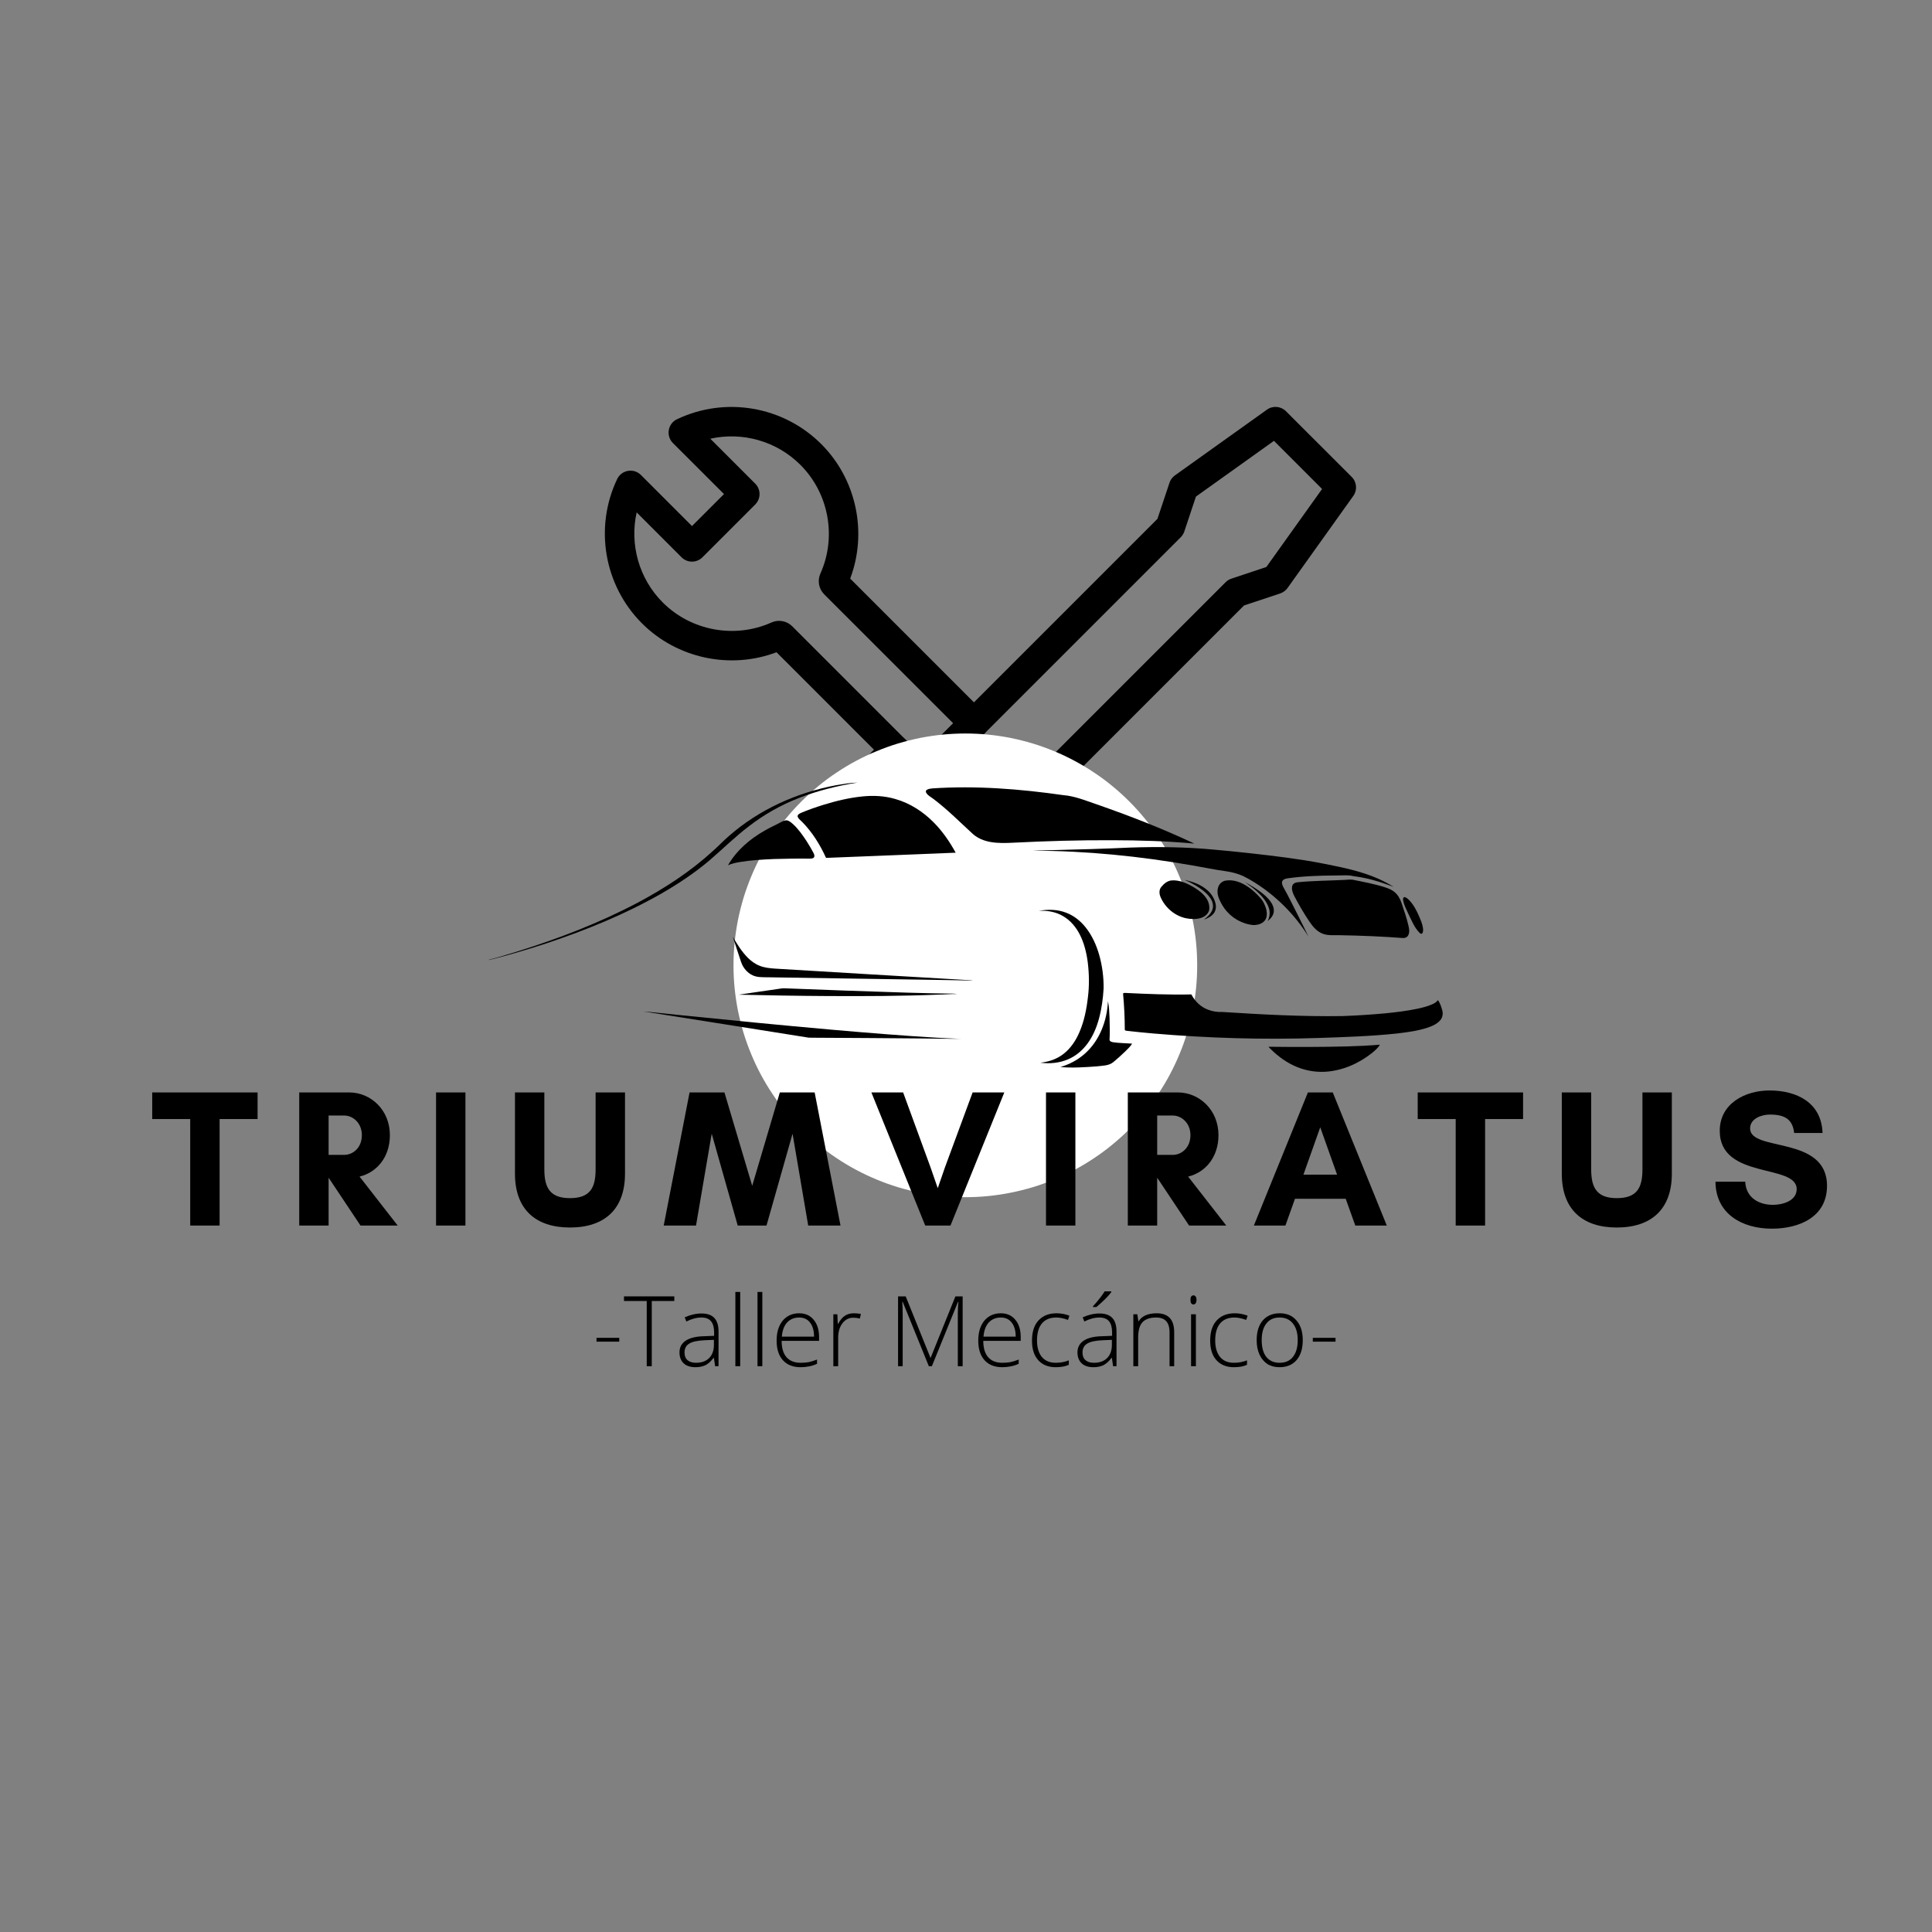 <svg xmlns="http://www.w3.org/2000/svg" xmlns:xlink="http://www.w3.org/1999/xlink" width="200" zoomAndPan="magnify" viewBox="0 0 150 150" height="200" preserveAspectRatio="xMidYMid meet" version="1.0"><rect x="0" y="0" width="150" height="150" fill="#808080" stroke="none"/><defs><g/><clipPath id="f01189804c"><path d="M 46.375 57 L 80 57 L 80 63.012 L 46.375 63.012 Z M 46.375 57 " clip-rule="nonzero"/></clipPath><clipPath id="9adb2cc10d"><path d="M 64 60 L 76 60 L 76 63.012 L 64 63.012 Z M 64 60 " clip-rule="nonzero"/></clipPath><clipPath id="fdf8218a50"><path d="M 70 31 L 106 31 L 106 63.012 L 70 63.012 Z M 70 31 " clip-rule="nonzero"/></clipPath><clipPath id="e4bb7e1186"><path d="M 75 60 L 106 60 L 106 63.012 L 75 63.012 Z M 75 60 " clip-rule="nonzero"/></clipPath><clipPath id="844219f1fc"><path d="M 46.375 31 L 77 31 L 77 62 L 46.375 62 Z M 46.375 31 " clip-rule="nonzero"/></clipPath><clipPath id="1046d09378"><path d="M 56.949 56.949 L 92.949 56.949 L 92.949 92.949 L 56.949 92.949 Z M 56.949 56.949 " clip-rule="nonzero"/></clipPath><clipPath id="6250fe9b7e"><path d="M 37.84 60.762 L 67 60.762 L 67 75 L 37.84 75 Z M 37.84 60.762 " clip-rule="nonzero"/></clipPath><clipPath id="b57cbd687b"><path d="M 87 77 L 112.09 77 L 112.09 81 L 87 81 Z M 87 77 " clip-rule="nonzero"/></clipPath><clipPath id="4c24897d7a"><path d="M 98 81 L 108 81 L 108 83.262 L 98 83.262 Z M 98 81 " clip-rule="nonzero"/></clipPath></defs><g clip-path="url(#f01189804c)"><path fill="#000000" d="M 49.195 87.68 C 46.207 84.691 46.207 79.855 49.195 76.871 L 68.664 57.398 C 69.113 56.953 69.836 56.953 70.281 57.398 L 79.473 66.59 C 79.922 67.035 79.922 67.762 79.473 68.207 L 60.004 87.68 C 57.016 90.664 52.18 90.664 49.195 87.68 Z M 69.473 59.824 L 50.812 78.488 C 48.719 80.578 48.719 83.969 50.812 86.062 C 52.906 88.152 56.293 88.152 58.387 86.062 L 77.047 67.398 Z M 69.473 59.824 " fill-opacity="1" fill-rule="nonzero"/></g><g clip-path="url(#9adb2cc10d)"><path fill="#000000" d="M 74.027 72.035 L 64.836 62.844 C 64.391 62.398 64.391 61.672 64.836 61.227 C 65.285 60.781 66.008 60.781 66.453 61.227 L 75.645 70.418 C 76.094 70.863 76.094 71.59 75.645 72.035 C 75.199 72.48 74.477 72.48 74.027 72.035 Z M 74.027 72.035 " fill-opacity="1" fill-rule="nonzero"/></g><g clip-path="url(#fdf8218a50)"><path fill="#000000" d="M 75.812 66.164 L 70.707 61.059 C 70.262 60.613 70.262 59.887 70.707 59.441 L 89.863 40.285 L 90.801 37.477 C 90.875 37.25 91.023 37.051 91.219 36.91 L 98.367 31.805 C 98.824 31.477 99.445 31.531 99.84 31.926 L 104.949 37.031 C 105.344 37.426 105.395 38.051 105.07 38.504 L 99.965 45.652 C 99.824 45.848 99.625 45.996 99.395 46.074 L 96.586 47.008 L 77.43 66.164 C 76.984 66.609 76.262 66.613 75.812 66.164 Z M 73.133 60.25 L 76.621 63.738 L 95.16 45.199 C 95.285 45.074 95.438 44.98 95.609 44.926 L 98.32 44.02 L 102.645 37.965 L 98.91 34.227 L 92.852 38.555 L 91.949 41.266 C 91.891 41.434 91.797 41.586 91.672 41.711 Z M 73.133 60.25 " fill-opacity="1" fill-rule="nonzero"/></g><g clip-path="url(#e4bb7e1186)"><path fill="#000000" d="M 88.477 87.031 C 85.746 84.297 84.879 80.168 86.23 76.582 L 75.812 66.164 C 75.367 65.719 75.367 64.992 75.812 64.547 C 76.262 64.102 76.984 64.102 77.43 64.547 L 88.254 75.371 C 88.672 75.793 88.785 76.438 88.543 76.977 C 87.266 79.816 87.891 83.207 90.094 85.414 C 91.949 87.266 94.605 88 97.094 87.445 L 93.602 83.957 C 93.156 83.508 93.156 82.785 93.602 82.34 L 97.703 78.238 C 98.152 77.789 98.875 77.789 99.32 78.238 L 102.809 81.727 C 103.363 79.238 102.633 76.582 100.781 74.73 C 98.574 72.523 95.184 71.898 92.34 73.18 C 91.805 73.422 91.16 73.305 90.742 72.891 L 79.914 62.066 C 79.469 61.617 79.469 60.895 79.914 60.449 C 80.359 60 81.086 60 81.531 60.449 L 91.949 70.867 C 95.535 69.512 99.664 70.379 102.398 73.113 C 105.34 76.055 106.113 80.555 104.32 84.312 C 103.98 85.023 103.039 85.188 102.48 84.629 L 98.512 80.664 L 96.031 83.148 L 99.996 87.113 C 100.551 87.672 100.391 88.613 99.68 88.953 C 95.906 90.754 91.41 89.961 88.477 87.031 Z M 88.477 87.031 " fill-opacity="1" fill-rule="nonzero"/></g><g clip-path="url(#844219f1fc)"><path fill="#000000" d="M 70.707 61.059 L 60.289 50.641 C 56.703 51.996 52.574 51.129 49.84 48.395 C 46.898 45.449 46.125 40.949 47.918 37.191 C 48.258 36.48 49.203 36.32 49.758 36.875 L 53.727 40.844 L 56.211 38.359 L 52.242 34.395 C 51.688 33.836 51.848 32.891 52.559 32.551 C 56.316 30.762 60.816 31.531 63.762 34.477 C 66.496 37.207 67.363 41.34 66.008 44.922 L 76.426 55.34 C 76.871 55.789 76.871 56.512 76.426 56.957 C 75.977 57.406 75.254 57.406 74.809 56.957 L 63.984 46.137 C 63.566 45.711 63.453 45.07 63.695 44.531 C 64.973 41.691 64.352 38.297 62.145 36.094 C 60.293 34.238 57.633 33.508 55.148 34.062 L 58.637 37.551 C 59.082 37.996 59.082 38.723 58.637 39.168 L 54.535 43.27 C 54.32 43.484 54.027 43.605 53.727 43.605 C 53.422 43.605 53.133 43.484 52.918 43.27 L 49.43 39.781 C 48.875 42.266 49.605 44.926 51.457 46.777 C 53.664 48.984 57.059 49.605 59.898 48.328 C 60.434 48.086 61.078 48.199 61.496 48.613 L 72.324 59.441 C 72.773 59.887 72.773 60.613 72.324 61.059 C 71.879 61.504 71.156 61.504 70.707 61.059 Z M 70.707 61.059 " fill-opacity="1" fill-rule="nonzero"/></g><g clip-path="url(#1046d09378)"><path fill="#ffffff" d="M 92.949 74.949 C 92.949 75.539 92.922 76.125 92.863 76.715 C 92.805 77.301 92.719 77.883 92.602 78.461 C 92.488 79.039 92.344 79.609 92.176 80.176 C 92.004 80.738 91.805 81.293 91.578 81.836 C 91.352 82.383 91.102 82.914 90.824 83.434 C 90.547 83.953 90.242 84.461 89.914 84.949 C 89.59 85.441 89.238 85.914 88.863 86.367 C 88.488 86.824 88.094 87.262 87.676 87.676 C 87.262 88.094 86.824 88.488 86.367 88.863 C 85.914 89.238 85.441 89.59 84.949 89.914 C 84.461 90.242 83.953 90.547 83.434 90.824 C 82.914 91.102 82.383 91.352 81.836 91.578 C 81.293 91.805 80.738 92.004 80.176 92.176 C 79.609 92.344 79.039 92.488 78.461 92.602 C 77.883 92.719 77.301 92.805 76.715 92.863 C 76.125 92.922 75.539 92.949 74.949 92.949 C 74.359 92.949 73.77 92.922 73.184 92.863 C 72.598 92.805 72.016 92.719 71.438 92.602 C 70.859 92.488 70.289 92.344 69.723 92.176 C 69.16 92.004 68.605 91.805 68.062 91.578 C 67.516 91.352 66.984 91.102 66.465 90.824 C 65.945 90.547 65.438 90.242 64.949 89.914 C 64.457 89.59 63.984 89.238 63.531 88.863 C 63.074 88.488 62.637 88.094 62.223 87.676 C 61.805 87.262 61.41 86.824 61.035 86.367 C 60.66 85.914 60.309 85.441 59.984 84.949 C 59.656 84.461 59.352 83.953 59.074 83.434 C 58.797 82.914 58.543 82.383 58.32 81.836 C 58.094 81.293 57.895 80.738 57.723 80.176 C 57.555 79.609 57.41 79.039 57.293 78.461 C 57.18 77.883 57.094 77.301 57.035 76.715 C 56.977 76.125 56.949 75.539 56.949 74.949 C 56.949 74.359 56.977 73.77 57.035 73.184 C 57.094 72.598 57.18 72.016 57.293 71.438 C 57.41 70.859 57.555 70.289 57.723 69.723 C 57.895 69.16 58.094 68.605 58.32 68.062 C 58.543 67.516 58.797 66.984 59.074 66.465 C 59.352 65.945 59.656 65.438 59.984 64.949 C 60.309 64.457 60.66 63.984 61.035 63.531 C 61.41 63.074 61.805 62.637 62.223 62.223 C 62.637 61.805 63.074 61.41 63.531 61.035 C 63.984 60.66 64.457 60.309 64.949 59.984 C 65.438 59.656 65.945 59.352 66.465 59.074 C 66.984 58.797 67.516 58.543 68.062 58.32 C 68.605 58.094 69.16 57.895 69.723 57.723 C 70.289 57.555 70.859 57.41 71.438 57.293 C 72.016 57.18 72.598 57.094 73.184 57.035 C 73.77 56.977 74.359 56.949 74.949 56.949 C 75.539 56.949 76.125 56.977 76.715 57.035 C 77.301 57.094 77.883 57.18 78.461 57.293 C 79.039 57.41 79.609 57.555 80.176 57.723 C 80.738 57.895 81.293 58.094 81.836 58.32 C 82.383 58.543 82.914 58.797 83.434 59.074 C 83.953 59.352 84.461 59.656 84.949 59.984 C 85.441 60.309 85.914 60.66 86.367 61.035 C 86.824 61.41 87.262 61.805 87.676 62.223 C 88.094 62.637 88.488 63.074 88.863 63.531 C 89.238 63.984 89.59 64.457 89.914 64.949 C 90.242 65.438 90.547 65.945 90.824 66.465 C 91.102 66.984 91.352 67.516 91.578 68.062 C 91.805 68.605 92.004 69.16 92.176 69.723 C 92.344 70.289 92.488 70.859 92.602 71.438 C 92.719 72.016 92.805 72.598 92.863 73.184 C 92.922 73.77 92.949 74.359 92.949 74.949 Z M 92.949 74.949 " fill-opacity="1" fill-rule="nonzero"/></g><g clip-path="url(#6250fe9b7e)"><path fill="#000000" d="M 64.957 60.957 C 65.492 60.871 66.027 60.77 66.57 60.762 C 65.004 61.008 63.453 61.395 61.973 61.977 C 60.609 62.512 59.32 63.242 58.156 64.141 C 57.07 64.965 56.102 65.926 55.07 66.812 C 53.91 67.793 52.645 68.629 51.336 69.383 C 48.527 70.984 45.523 72.207 42.469 73.227 C 41.148 73.66 39.82 74.059 38.48 74.406 C 38.281 74.449 38.086 74.52 37.883 74.535 C 38.648 74.344 39.402 74.102 40.156 73.875 C 43.359 72.875 46.508 71.668 49.484 70.098 C 51.582 68.984 53.598 67.676 55.359 66.062 C 55.781 65.691 56.16 65.277 56.586 64.914 C 58.945 62.84 61.898 61.52 64.957 60.957 Z M 64.957 60.957 " fill-opacity="1" fill-rule="nonzero"/></g><path fill="#000000" d="M 72.383 61.211 C 75.777 60.984 79.188 61.254 82.551 61.734 C 83.434 61.805 84.254 62.145 85.082 62.426 C 87.676 63.328 90.242 64.324 92.73 65.496 C 90.605 65.301 88.473 65.238 86.336 65.234 C 83.789 65.223 81.238 65.297 78.691 65.426 C 78.086 65.457 77.473 65.477 76.875 65.367 C 76.398 65.277 75.93 65.094 75.555 64.77 C 74.543 63.848 73.578 62.863 72.484 62.039 C 72.297 61.887 72.059 61.785 71.926 61.574 C 71.871 61.504 71.863 61.391 71.941 61.336 C 72.07 61.242 72.23 61.23 72.383 61.211 Z M 72.383 61.211 " fill-opacity="1" fill-rule="nonzero"/><path fill="#000000" d="M 66.945 61.836 C 67.812 61.746 68.703 61.789 69.539 62.043 C 70.656 62.363 71.664 63.016 72.484 63.844 C 73.172 64.535 73.73 65.348 74.199 66.203 C 70.844 66.34 67.488 66.469 64.133 66.605 C 63.672 65.59 63.074 64.621 62.289 63.824 C 62.16 63.688 61.98 63.578 61.926 63.387 C 61.914 63.234 62.078 63.172 62.188 63.113 C 62.754 62.871 63.34 62.672 63.926 62.488 C 64.91 62.184 65.918 61.941 66.945 61.836 Z M 66.945 61.836 " fill-opacity="1" fill-rule="nonzero"/><path fill="#000000" d="M 60.379 63.965 C 60.602 63.855 60.816 63.699 61.07 63.688 C 61.266 63.711 61.418 63.855 61.562 63.977 C 61.992 64.367 62.328 64.855 62.648 65.344 C 62.824 65.625 62.992 65.906 63.148 66.199 C 63.203 66.305 63.262 66.434 63.207 66.551 C 63.129 66.672 62.969 66.66 62.844 66.664 C 61.926 66.652 61.008 66.668 60.086 66.695 C 59.207 66.734 58.324 66.781 57.453 66.926 C 57.137 66.98 56.816 67.043 56.52 67.18 C 57.191 66.016 58.238 65.121 59.391 64.477 C 59.711 64.289 60.047 64.133 60.379 63.965 Z M 60.379 63.965 " fill-opacity="1" fill-rule="nonzero"/><path fill="#000000" d="M 81.727 66.004 C 83.734 65.953 85.746 65.902 87.754 65.805 C 89.922 65.73 92.098 65.762 94.258 65.965 C 96.125 66.133 97.992 66.336 99.852 66.582 C 100.832 66.719 101.812 66.859 102.785 67.059 C 104.223 67.344 105.676 67.633 107.023 68.23 C 107.43 68.414 107.828 68.621 108.203 68.859 C 107.438 68.562 106.652 68.305 105.844 68.148 C 105.504 68.078 105.152 68.043 104.812 67.973 C 104.422 67.941 104.031 67.977 103.641 67.973 C 102.43 67.98 101.211 68.02 100.012 68.188 C 99.852 68.211 99.672 68.242 99.574 68.383 C 99.488 68.523 99.551 68.695 99.613 68.828 C 100.031 69.574 100.406 70.344 100.793 71.105 C 101.059 71.645 101.332 72.176 101.59 72.719 C 100.539 71.016 99.086 69.57 97.402 68.512 C 97.113 68.332 96.82 68.164 96.516 68.016 C 96.102 67.824 95.652 67.715 95.199 67.645 C 94.336 67.531 93.48 67.344 92.621 67.199 C 88.516 66.477 84.352 66.055 80.184 66.047 C 80.699 66.012 81.211 66.02 81.727 66.004 Z M 81.727 66.004 " fill-opacity="1" fill-rule="nonzero"/><path fill="#000000" d="M 91.973 68.316 C 92.621 68.453 93.277 68.691 93.777 69.152 C 94.066 69.414 94.281 69.762 94.371 70.145 C 94.434 70.398 94.402 70.68 94.25 70.891 C 94.062 71.148 93.766 71.301 93.473 71.398 C 93.742 71.188 94.02 70.953 94.133 70.617 C 94.242 70.305 94.141 69.957 93.949 69.699 C 93.656 69.289 93.234 68.996 92.812 68.738 C 92.539 68.578 92.262 68.438 91.973 68.316 Z M 91.973 68.316 " fill-opacity="1" fill-rule="nonzero"/><path fill="#000000" d="M 104.473 68.312 C 104.656 68.289 104.84 68.281 105.02 68.301 C 105.879 68.477 106.746 68.629 107.578 68.906 C 107.824 68.988 108.066 69.086 108.266 69.254 C 108.531 69.469 108.703 69.777 108.812 70.098 C 109.004 70.672 109.207 71.246 109.344 71.836 C 109.402 72.086 109.465 72.367 109.336 72.609 C 109.262 72.766 109.086 72.84 108.922 72.828 C 107.281 72.703 105.641 72.637 103.996 72.609 C 103.574 72.594 103.141 72.652 102.734 72.508 C 102.277 72.352 101.945 71.969 101.68 71.578 C 101.238 70.93 100.848 70.25 100.48 69.555 C 100.367 69.32 100.262 69.051 100.328 68.789 C 100.379 68.594 100.586 68.508 100.766 68.496 C 101.996 68.375 103.238 68.375 104.473 68.312 Z M 104.473 68.312 " fill-opacity="1" fill-rule="nonzero"/><path fill="#000000" d="M 90.957 68.355 C 91.598 68.305 92.203 68.598 92.742 68.922 C 93.086 69.137 93.418 69.387 93.648 69.723 C 93.84 69.996 93.934 70.348 93.875 70.68 C 93.785 70.98 93.516 71.188 93.23 71.273 C 92.863 71.383 92.473 71.367 92.102 71.297 C 91.223 71.121 90.461 70.477 90.105 69.648 C 89.996 69.398 89.98 69.086 90.156 68.867 C 90.359 68.617 90.629 68.387 90.957 68.355 Z M 90.957 68.355 " fill-opacity="1" fill-rule="nonzero"/><path fill="#000000" d="M 95.145 68.371 C 95.781 68.262 96.418 68.516 96.934 68.879 C 97.262 69.105 97.555 69.387 97.824 69.684 C 98.074 69.945 98.23 70.281 98.32 70.629 C 98.379 70.906 98.383 71.23 98.203 71.465 C 97.988 71.738 97.621 71.828 97.293 71.82 C 96.414 71.734 95.582 71.25 95.062 70.527 C 94.875 70.266 94.723 69.977 94.605 69.676 C 94.516 69.398 94.488 69.086 94.605 68.812 C 94.699 68.586 94.906 68.418 95.145 68.371 Z M 95.145 68.371 " fill-opacity="1" fill-rule="nonzero"/><path fill="#000000" d="M 96.621 68.469 C 97.18 68.777 97.738 69.102 98.219 69.531 C 98.461 69.754 98.695 70.004 98.82 70.312 C 98.922 70.547 98.934 70.824 98.816 71.055 C 98.73 71.242 98.578 71.383 98.418 71.508 C 98.582 71.203 98.625 70.836 98.516 70.504 C 98.348 69.977 97.965 69.559 97.566 69.191 C 97.273 68.922 96.945 68.699 96.621 68.469 Z M 96.621 68.469 " fill-opacity="1" fill-rule="nonzero"/><path fill="#000000" d="M 108.977 69.68 C 108.992 69.668 109.023 69.652 109.039 69.645 C 109.195 69.676 109.316 69.797 109.426 69.906 C 109.754 70.254 109.977 70.684 110.168 71.121 C 110.297 71.426 110.438 71.73 110.48 72.062 C 110.496 72.203 110.508 72.371 110.406 72.484 C 110.34 72.527 110.27 72.473 110.219 72.43 C 109.797 72.008 109.586 71.43 109.32 70.902 C 109.18 70.598 109.027 70.293 108.949 69.965 C 108.938 69.871 108.91 69.758 108.977 69.68 Z M 108.977 69.68 " fill-opacity="1" fill-rule="nonzero"/><path fill="#000000" d="M 80.645 70.719 C 81.355 70.59 82.105 70.598 82.789 70.867 C 83.383 71.094 83.898 71.508 84.297 72.012 C 84.793 72.637 85.125 73.383 85.344 74.148 C 85.582 74.992 85.695 75.871 85.684 76.746 C 85.637 77.523 85.535 78.305 85.332 79.059 C 85.141 79.77 84.855 80.461 84.414 81.047 C 84.027 81.566 83.516 81.996 82.922 82.246 C 82.246 82.535 81.496 82.605 80.773 82.508 C 81.402 82.445 82.023 82.242 82.531 81.855 C 83.109 81.422 83.523 80.801 83.805 80.141 C 84.176 79.285 84.359 78.355 84.465 77.43 C 84.582 76.527 84.562 75.613 84.453 74.711 C 84.355 73.969 84.176 73.227 83.836 72.559 C 83.543 71.984 83.113 71.469 82.559 71.141 C 81.988 70.793 81.305 70.676 80.645 70.719 Z M 80.645 70.719 " fill-opacity="1" fill-rule="nonzero"/><path fill="#000000" d="M 56.895 72.727 C 57.223 73.301 57.578 73.867 58.043 74.344 C 58.312 74.613 58.625 74.848 58.984 74.984 C 59.359 75.137 59.766 75.172 60.164 75.203 C 65 75.5 69.832 75.781 74.668 76.066 C 74.961 76.094 75.258 76.078 75.551 76.133 C 73.258 76.078 70.969 76.059 68.676 76.016 C 65.734 75.973 62.793 75.922 59.852 75.879 C 59.469 75.863 59.082 75.898 58.707 75.816 C 58.145 75.688 57.707 75.215 57.531 74.668 C 57.324 74.02 57.094 73.379 56.895 72.727 Z M 56.895 72.727 " fill-opacity="1" fill-rule="nonzero"/><path fill="#000000" d="M 60.363 76.789 C 60.531 76.77 60.703 76.727 60.875 76.73 C 64.066 76.855 67.258 76.973 70.453 77.07 C 71.609 77.098 72.766 77.137 73.922 77.141 C 74.051 77.145 74.184 77.156 74.309 77.176 C 73.852 77.16 73.395 77.215 72.934 77.219 C 70.035 77.34 67.129 77.348 64.227 77.332 C 61.938 77.32 59.648 77.281 57.359 77.227 C 58.359 77.074 59.363 76.938 60.363 76.789 Z M 60.363 76.789 " fill-opacity="1" fill-rule="nonzero"/><g clip-path="url(#b57cbd687b)"><path fill="#000000" d="M 87.195 77.148 C 87.223 77.078 87.301 77.09 87.359 77.09 C 89.07 77.172 90.785 77.246 92.5 77.207 C 92.77 77.742 93.227 78.184 93.789 78.391 C 94.148 78.531 94.543 78.59 94.93 78.57 C 98.023 78.77 101.125 78.934 104.23 78.887 C 105.336 78.848 106.438 78.777 107.539 78.676 C 108.395 78.59 109.25 78.488 110.094 78.309 C 110.457 78.227 110.82 78.137 111.164 77.988 C 111.34 77.91 111.527 77.82 111.637 77.648 C 111.816 77.879 111.895 78.164 111.977 78.441 C 112.051 78.703 112 79 111.824 79.207 C 111.566 79.512 111.188 79.668 110.824 79.793 C 110.062 80.039 109.266 80.145 108.477 80.238 C 106.426 80.457 104.363 80.52 102.305 80.59 C 98.043 80.73 93.773 80.602 89.527 80.238 C 88.844 80.176 88.16 80.113 87.477 80.031 C 87.426 80.016 87.336 80.023 87.328 79.949 C 87.328 79.016 87.281 78.078 87.195 77.148 Z M 87.195 77.148 " fill-opacity="1" fill-rule="nonzero"/></g><path fill="#000000" d="M 84.207 81.824 C 85.363 80.816 85.953 79.262 86.02 77.738 C 86.121 78.16 86.117 78.598 86.145 79.027 C 86.16 79.602 86.176 80.172 86.145 80.746 C 86.168 80.863 86.312 80.895 86.414 80.918 C 86.906 80.992 87.402 80.988 87.898 81.027 C 87.758 81.262 87.551 81.441 87.359 81.637 C 87.066 81.922 86.758 82.195 86.445 82.457 C 86.086 82.758 85.59 82.734 85.152 82.793 C 84.215 82.859 83.27 82.93 82.328 82.844 C 83.016 82.641 83.668 82.301 84.207 81.824 Z M 84.207 81.824 " fill-opacity="1" fill-rule="nonzero"/><path fill="#000000" d="M 49.953 78.527 C 50.82 78.594 51.688 78.707 52.559 78.789 C 56.574 79.199 60.598 79.594 64.621 79.949 C 67.309 80.184 70.004 80.406 72.699 80.566 C 73.359 80.594 74.023 80.645 74.684 80.648 C 73.617 80.664 72.547 80.633 71.477 80.625 C 68.77 80.602 66.066 80.582 63.359 80.57 C 63.164 80.566 62.969 80.574 62.777 80.562 C 58.5 79.887 54.227 79.195 49.953 78.527 Z M 49.953 78.527 " fill-opacity="1" fill-rule="nonzero"/><g clip-path="url(#4c24897d7a)"><path fill="#000000" d="M 104.625 81.242 C 105.461 81.219 106.297 81.18 107.133 81.109 C 106.988 81.375 106.746 81.562 106.523 81.754 C 105.484 82.578 104.215 83.133 102.891 83.211 C 102.047 83.258 101.195 83.09 100.43 82.723 C 99.691 82.375 99.039 81.859 98.477 81.27 C 100.527 81.293 102.574 81.297 104.625 81.242 Z M 104.625 81.242 " fill-opacity="1" fill-rule="nonzero"/></g><g fill="#000000" fill-opacity="1"><g transform="translate(11.745, 95.152)"><g><path d="M 5.305 -8.27 L 8.254 -8.27 L 8.254 -10.336 L 0.074 -10.336 L 0.074 -8.27 L 3.023 -8.27 L 3.023 0 L 5.305 0 Z M 5.305 -8.27 "/></g></g></g><g fill="#000000" fill-opacity="1"><g transform="translate(22.322, 95.152)"><g><path d="M 3.191 -3.691 L 3.207 -3.691 L 5.668 0 L 8.555 0 L 5.594 -3.801 C 6.898 -4.117 7.949 -5.273 7.949 -7.02 C 7.949 -8.98 6.461 -10.336 4.789 -10.336 L 0.91 -10.336 L 0.91 0 L 3.191 0 Z M 4.406 -8.543 C 5.074 -8.543 5.773 -7.965 5.773 -7.02 C 5.773 -6.035 5.074 -5.488 4.406 -5.488 L 3.191 -5.488 L 3.191 -8.543 Z M 4.406 -8.543 "/></g></g></g><g fill="#000000" fill-opacity="1"><g transform="translate(32.945, 95.152)"><g><path d="M 3.191 0 L 3.191 -10.336 L 0.91 -10.336 L 0.91 0 Z M 3.191 0 "/></g></g></g><g fill="#000000" fill-opacity="1"><g transform="translate(39.298, 95.152)"><g><path d="M 6.945 -10.336 L 6.945 -4.363 C 6.945 -2.934 6.52 -2.129 4.953 -2.129 C 3.406 -2.129 2.965 -2.934 2.965 -4.363 L 2.965 -10.336 L 0.684 -10.336 L 0.684 -4.027 C 0.684 -1.277 2.266 0.152 4.953 0.152 C 7.645 0.152 9.227 -1.277 9.227 -4.027 L 9.227 -10.336 Z M 6.945 -10.336 "/></g></g></g><g fill="#000000" fill-opacity="1"><g transform="translate(51.456, 95.152)"><g><path d="M 13.801 0 L 11.793 -10.336 L 9.09 -10.336 L 6.945 -3.086 L 4.789 -10.336 L 2.082 -10.336 L 0.074 0 L 2.582 0 L 3.801 -7.129 L 5.82 0 L 8.055 0 L 10.078 -7.129 L 11.293 0 Z M 13.801 0 "/></g></g></g><g fill="#000000" fill-opacity="1"><g transform="translate(67.58, 95.152)"><g><path d="M 10.395 -10.336 L 7.934 -10.336 L 5.789 -4.527 L 5.227 -2.902 L 4.664 -4.527 L 2.539 -10.336 L 0.074 -10.336 L 4.254 0 L 6.215 0 Z M 10.395 -10.336 "/></g></g></g><g fill="#000000" fill-opacity="1"><g transform="translate(80.301, 95.152)"><g><path d="M 3.191 0 L 3.191 -10.336 L 0.91 -10.336 L 0.91 0 Z M 3.191 0 "/></g></g></g><g fill="#000000" fill-opacity="1"><g transform="translate(86.653, 95.152)"><g><path d="M 3.191 -3.691 L 3.207 -3.691 L 5.668 0 L 8.555 0 L 5.594 -3.801 C 6.898 -4.117 7.949 -5.273 7.949 -7.02 C 7.949 -8.98 6.461 -10.336 4.789 -10.336 L 0.91 -10.336 L 0.91 0 L 3.191 0 Z M 4.406 -8.543 C 5.074 -8.543 5.773 -7.965 5.773 -7.02 C 5.773 -6.035 5.074 -5.488 4.406 -5.488 L 3.191 -5.488 L 3.191 -8.543 Z M 4.406 -8.543 "/></g></g></g><g fill="#000000" fill-opacity="1"><g transform="translate(97.276, 95.152)"><g><path d="M 6.535 -3.953 L 3.922 -3.953 L 5.227 -7.629 Z M 10.395 0 L 6.199 -10.336 L 4.27 -10.336 L 0.074 0 L 2.523 0 L 3.266 -2.082 L 7.203 -2.082 L 7.949 0 Z M 10.395 0 "/></g></g></g><g fill="#000000" fill-opacity="1"><g transform="translate(109.997, 95.152)"><g><path d="M 5.305 -8.27 L 8.254 -8.27 L 8.254 -10.336 L 0.074 -10.336 L 0.074 -8.27 L 3.023 -8.27 L 3.023 0 L 5.305 0 Z M 5.305 -8.27 "/></g></g></g><g fill="#000000" fill-opacity="1"><g transform="translate(120.574, 95.152)"><g><path d="M 6.945 -10.336 L 6.945 -4.363 C 6.945 -2.934 6.52 -2.129 4.953 -2.129 C 3.406 -2.129 2.965 -2.934 2.965 -4.363 L 2.965 -10.336 L 0.684 -10.336 L 0.684 -4.027 C 0.684 -1.277 2.266 0.152 4.953 0.152 C 7.645 0.152 9.227 -1.277 9.227 -4.027 L 9.227 -10.336 Z M 6.945 -10.336 "/></g></g></g><g fill="#000000" fill-opacity="1"><g transform="translate(132.732, 95.152)"><g><path d="M 4.926 -1.609 C 3.801 -1.609 2.828 -2.172 2.766 -3.406 L 0.457 -3.406 C 0.473 -0.883 2.555 0.242 4.832 0.242 C 6.945 0.242 9.117 -0.652 9.117 -3.086 C 9.117 -7.02 3.145 -5.699 3.145 -7.539 C 3.145 -8.312 4.043 -8.617 4.68 -8.617 C 5.82 -8.617 6.445 -8.27 6.566 -7.188 L 8.77 -7.188 C 8.691 -9.543 6.777 -10.488 4.652 -10.488 C 2.766 -10.488 0.789 -9.484 0.789 -7.355 C 0.789 -3.543 6.762 -4.832 6.762 -2.828 C 6.762 -1.898 5.637 -1.609 4.926 -1.609 Z M 4.926 -1.609 "/></g></g></g><g fill="#000000" fill-opacity="1"><g transform="translate(144.56, 95.152)"><g/></g></g><g fill="#000000" fill-opacity="1"><g transform="translate(45.97, 106.072)"><g><path d="M 0.344 -1.906 L 0.344 -2.203 L 2.109 -2.203 L 2.109 -1.906 Z M 0.344 -1.906 "/></g></g></g><g fill="#000000" fill-opacity="1"><g transform="translate(48.415, 106.072)"><g><path d="M 2.188 0 L 1.797 0 L 1.797 -5.062 L 0.031 -5.062 L 0.031 -5.422 L 3.938 -5.422 L 3.938 -5.062 L 2.188 -5.062 Z M 2.188 0 "/></g></g></g><g fill="#000000" fill-opacity="1"><g transform="translate(52.396, 106.072)"><g><path d="M 3.125 0 L 3.031 -0.641 L 3 -0.641 C 2.801 -0.379 2.594 -0.191 2.375 -0.078 C 2.156 0.023 1.898 0.078 1.609 0.078 C 1.211 0.078 0.906 -0.02 0.688 -0.219 C 0.469 -0.426 0.359 -0.711 0.359 -1.078 C 0.359 -1.461 0.52 -1.766 0.844 -1.984 C 1.176 -2.203 1.656 -2.316 2.281 -2.328 L 3.047 -2.359 L 3.047 -2.625 C 3.047 -3.008 2.969 -3.297 2.812 -3.484 C 2.656 -3.68 2.406 -3.781 2.062 -3.781 C 1.688 -3.781 1.297 -3.676 0.891 -3.469 L 0.766 -3.797 C 1.203 -3.992 1.641 -4.094 2.078 -4.094 C 2.516 -4.094 2.844 -3.977 3.062 -3.75 C 3.281 -3.52 3.391 -3.164 3.391 -2.688 L 3.391 0 Z M 1.641 -0.266 C 2.066 -0.266 2.406 -0.383 2.656 -0.625 C 2.906 -0.875 3.031 -1.219 3.031 -1.656 L 3.031 -2.047 L 2.328 -2.016 C 1.754 -1.992 1.348 -1.906 1.109 -1.75 C 0.867 -1.602 0.75 -1.375 0.75 -1.062 C 0.75 -0.801 0.828 -0.602 0.984 -0.469 C 1.141 -0.332 1.359 -0.266 1.641 -0.266 Z M 1.641 -0.266 "/></g></g></g><g fill="#000000" fill-opacity="1"><g transform="translate(56.422, 106.072)"><g><path d="M 1.047 0 L 0.672 0 L 0.672 -5.766 L 1.047 -5.766 Z M 1.047 0 "/></g></g></g><g fill="#000000" fill-opacity="1"><g transform="translate(58.14, 106.072)"><g><path d="M 1.047 0 L 0.672 0 L 0.672 -5.766 L 1.047 -5.766 Z M 1.047 0 "/></g></g></g><g fill="#000000" fill-opacity="1"><g transform="translate(59.858, 106.072)"><g><path d="M 2.297 0.078 C 1.711 0.078 1.254 -0.102 0.922 -0.469 C 0.598 -0.832 0.438 -1.336 0.438 -1.984 C 0.438 -2.629 0.594 -3.145 0.906 -3.531 C 1.227 -3.914 1.656 -4.109 2.188 -4.109 C 2.664 -4.109 3.039 -3.941 3.312 -3.609 C 3.594 -3.273 3.734 -2.828 3.734 -2.266 L 3.734 -1.969 L 0.828 -1.969 C 0.828 -1.414 0.953 -0.992 1.203 -0.703 C 1.461 -0.41 1.828 -0.266 2.297 -0.266 C 2.523 -0.266 2.727 -0.281 2.906 -0.312 C 3.082 -0.344 3.305 -0.41 3.578 -0.516 L 3.578 -0.188 C 3.348 -0.082 3.133 -0.016 2.938 0.016 C 2.75 0.055 2.535 0.078 2.297 0.078 Z M 2.188 -3.781 C 1.801 -3.781 1.488 -3.648 1.25 -3.391 C 1.02 -3.141 0.883 -2.773 0.844 -2.297 L 3.344 -2.297 C 3.344 -2.766 3.238 -3.129 3.031 -3.391 C 2.832 -3.648 2.551 -3.781 2.188 -3.781 Z M 2.188 -3.781 "/></g></g></g><g fill="#000000" fill-opacity="1"><g transform="translate(64.028, 106.072)"><g><path d="M 2.266 -4.109 C 2.43 -4.109 2.613 -4.094 2.812 -4.062 L 2.734 -3.703 C 2.566 -3.742 2.395 -3.766 2.219 -3.766 C 1.875 -3.766 1.594 -3.617 1.375 -3.328 C 1.156 -3.035 1.047 -2.664 1.047 -2.219 L 1.047 0 L 0.672 0 L 0.672 -4.031 L 0.984 -4.031 L 1.016 -3.297 L 1.047 -3.297 C 1.211 -3.598 1.391 -3.805 1.578 -3.922 C 1.766 -4.047 1.992 -4.109 2.266 -4.109 Z M 2.266 -4.109 "/></g></g></g><g fill="#000000" fill-opacity="1"><g transform="translate(66.985, 106.072)"><g/></g></g><g fill="#000000" fill-opacity="1"><g transform="translate(68.959, 106.072)"><g><path d="M 3.156 0 L 1.125 -5 L 1.094 -5 C 1.113 -4.695 1.125 -4.383 1.125 -4.062 L 1.125 0 L 0.766 0 L 0.766 -5.422 L 1.359 -5.422 L 3.281 -0.656 L 3.297 -0.656 L 5.219 -5.422 L 5.781 -5.422 L 5.781 0 L 5.406 0 L 5.406 -4.109 C 5.406 -4.391 5.422 -4.688 5.453 -5 L 5.422 -5 L 3.391 0 Z M 3.156 0 "/></g></g></g><g fill="#000000" fill-opacity="1"><g transform="translate(75.514, 106.072)"><g><path d="M 2.297 0.078 C 1.711 0.078 1.254 -0.102 0.922 -0.469 C 0.598 -0.832 0.438 -1.336 0.438 -1.984 C 0.438 -2.629 0.594 -3.145 0.906 -3.531 C 1.227 -3.914 1.656 -4.109 2.188 -4.109 C 2.664 -4.109 3.039 -3.941 3.312 -3.609 C 3.594 -3.273 3.734 -2.828 3.734 -2.266 L 3.734 -1.969 L 0.828 -1.969 C 0.828 -1.414 0.953 -0.992 1.203 -0.703 C 1.461 -0.41 1.828 -0.266 2.297 -0.266 C 2.523 -0.266 2.727 -0.281 2.906 -0.312 C 3.082 -0.344 3.305 -0.41 3.578 -0.516 L 3.578 -0.188 C 3.348 -0.082 3.133 -0.016 2.938 0.016 C 2.75 0.055 2.535 0.078 2.297 0.078 Z M 2.188 -3.781 C 1.801 -3.781 1.488 -3.648 1.25 -3.391 C 1.02 -3.141 0.883 -2.773 0.844 -2.297 L 3.344 -2.297 C 3.344 -2.766 3.238 -3.129 3.031 -3.391 C 2.832 -3.648 2.551 -3.781 2.188 -3.781 Z M 2.188 -3.781 "/></g></g></g><g fill="#000000" fill-opacity="1"><g transform="translate(79.685, 106.072)"><g><path d="M 2.281 0.078 C 1.707 0.078 1.254 -0.102 0.922 -0.469 C 0.598 -0.832 0.438 -1.336 0.438 -1.984 C 0.438 -2.66 0.602 -3.18 0.938 -3.547 C 1.281 -3.922 1.75 -4.109 2.344 -4.109 C 2.688 -4.109 3.02 -4.047 3.344 -3.922 L 3.234 -3.594 C 2.891 -3.719 2.586 -3.781 2.328 -3.781 C 1.836 -3.781 1.461 -3.625 1.203 -3.312 C 0.953 -3.008 0.828 -2.57 0.828 -2 C 0.828 -1.457 0.953 -1.031 1.203 -0.719 C 1.461 -0.414 1.82 -0.266 2.281 -0.266 C 2.645 -0.266 2.984 -0.328 3.297 -0.453 L 3.297 -0.109 C 3.035 0.016 2.695 0.078 2.281 0.078 Z M 2.281 0.078 "/></g></g></g><g fill="#000000" fill-opacity="1"><g transform="translate(83.295, 106.072)"><g><path d="M 3.125 0 L 3.031 -0.641 L 3 -0.641 C 2.801 -0.379 2.594 -0.191 2.375 -0.078 C 2.156 0.023 1.898 0.078 1.609 0.078 C 1.211 0.078 0.906 -0.02 0.688 -0.219 C 0.469 -0.426 0.359 -0.711 0.359 -1.078 C 0.359 -1.461 0.52 -1.766 0.844 -1.984 C 1.176 -2.203 1.656 -2.316 2.281 -2.328 L 3.047 -2.359 L 3.047 -2.625 C 3.047 -3.008 2.969 -3.297 2.812 -3.484 C 2.656 -3.68 2.406 -3.781 2.062 -3.781 C 1.688 -3.781 1.297 -3.676 0.891 -3.469 L 0.766 -3.797 C 1.203 -3.992 1.641 -4.094 2.078 -4.094 C 2.516 -4.094 2.844 -3.977 3.062 -3.75 C 3.281 -3.52 3.391 -3.164 3.391 -2.688 L 3.391 0 Z M 1.641 -0.266 C 2.066 -0.266 2.406 -0.383 2.656 -0.625 C 2.906 -0.875 3.031 -1.219 3.031 -1.656 L 3.031 -2.047 L 2.328 -2.016 C 1.754 -1.992 1.348 -1.906 1.109 -1.75 C 0.867 -1.602 0.75 -1.375 0.75 -1.062 C 0.75 -0.801 0.828 -0.602 0.984 -0.469 C 1.141 -0.332 1.359 -0.266 1.641 -0.266 Z M 1.562 -4.656 C 1.75 -4.852 1.93 -5.066 2.109 -5.297 C 2.285 -5.523 2.406 -5.695 2.469 -5.812 L 2.984 -5.812 L 2.984 -5.75 C 2.898 -5.625 2.75 -5.453 2.531 -5.234 C 2.32 -5.023 2.086 -4.812 1.828 -4.594 L 1.562 -4.594 Z M 1.562 -4.656 "/></g></g></g><g fill="#000000" fill-opacity="1"><g transform="translate(87.32, 106.072)"><g><path d="M 3.484 0 L 3.484 -2.609 C 3.484 -3.016 3.395 -3.312 3.219 -3.5 C 3.051 -3.688 2.789 -3.781 2.438 -3.781 C 1.957 -3.781 1.602 -3.656 1.375 -3.406 C 1.156 -3.164 1.047 -2.77 1.047 -2.219 L 1.047 0 L 0.672 0 L 0.672 -4.031 L 0.984 -4.031 L 1.062 -3.484 L 1.078 -3.484 C 1.336 -3.898 1.805 -4.109 2.484 -4.109 C 3.391 -4.109 3.844 -3.617 3.844 -2.641 L 3.844 0 Z M 3.484 0 "/></g></g></g><g fill="#000000" fill-opacity="1"><g transform="translate(91.802, 106.072)"><g><path d="M 1.047 0 L 0.672 0 L 0.672 -4.031 L 1.047 -4.031 Z M 0.625 -5.156 C 0.625 -5.383 0.703 -5.5 0.859 -5.5 C 0.93 -5.5 0.988 -5.469 1.031 -5.406 C 1.07 -5.352 1.094 -5.27 1.094 -5.156 C 1.094 -5.039 1.07 -4.953 1.031 -4.891 C 0.988 -4.828 0.93 -4.797 0.859 -4.797 C 0.703 -4.797 0.625 -4.914 0.625 -5.156 Z M 0.625 -5.156 "/></g></g></g><g fill="#000000" fill-opacity="1"><g transform="translate(93.52, 106.072)"><g><path d="M 2.281 0.078 C 1.707 0.078 1.254 -0.102 0.922 -0.469 C 0.598 -0.832 0.438 -1.336 0.438 -1.984 C 0.438 -2.66 0.602 -3.18 0.938 -3.547 C 1.281 -3.922 1.75 -4.109 2.344 -4.109 C 2.688 -4.109 3.02 -4.047 3.344 -3.922 L 3.234 -3.594 C 2.891 -3.719 2.586 -3.781 2.328 -3.781 C 1.836 -3.781 1.461 -3.625 1.203 -3.312 C 0.953 -3.008 0.828 -2.57 0.828 -2 C 0.828 -1.457 0.953 -1.031 1.203 -0.719 C 1.461 -0.414 1.82 -0.266 2.281 -0.266 C 2.645 -0.266 2.984 -0.328 3.297 -0.453 L 3.297 -0.109 C 3.035 0.016 2.695 0.078 2.281 0.078 Z M 2.281 0.078 "/></g></g></g><g fill="#000000" fill-opacity="1"><g transform="translate(97.13, 106.072)"><g><path d="M 4.016 -2.016 C 4.016 -1.359 3.852 -0.844 3.531 -0.469 C 3.207 -0.102 2.766 0.078 2.203 0.078 C 1.848 0.078 1.535 -0.004 1.266 -0.172 C 1.004 -0.348 0.801 -0.594 0.656 -0.906 C 0.508 -1.227 0.438 -1.598 0.438 -2.016 C 0.438 -2.672 0.594 -3.18 0.906 -3.547 C 1.227 -3.922 1.672 -4.109 2.234 -4.109 C 2.785 -4.109 3.219 -3.922 3.531 -3.547 C 3.852 -3.18 4.016 -2.672 4.016 -2.016 Z M 0.828 -2.016 C 0.828 -1.461 0.945 -1.031 1.188 -0.719 C 1.438 -0.414 1.781 -0.266 2.219 -0.266 C 2.664 -0.266 3.008 -0.414 3.25 -0.719 C 3.5 -1.031 3.625 -1.461 3.625 -2.016 C 3.625 -2.578 3.5 -3.008 3.25 -3.312 C 3.008 -3.625 2.664 -3.781 2.219 -3.781 C 1.77 -3.781 1.426 -3.625 1.188 -3.312 C 0.945 -3.008 0.828 -2.578 0.828 -2.016 Z M 0.828 -2.016 "/></g></g></g><g fill="#000000" fill-opacity="1"><g transform="translate(101.582, 106.072)"><g><path d="M 0.344 -1.906 L 0.344 -2.203 L 2.109 -2.203 L 2.109 -1.906 Z M 0.344 -1.906 "/></g></g></g></svg>